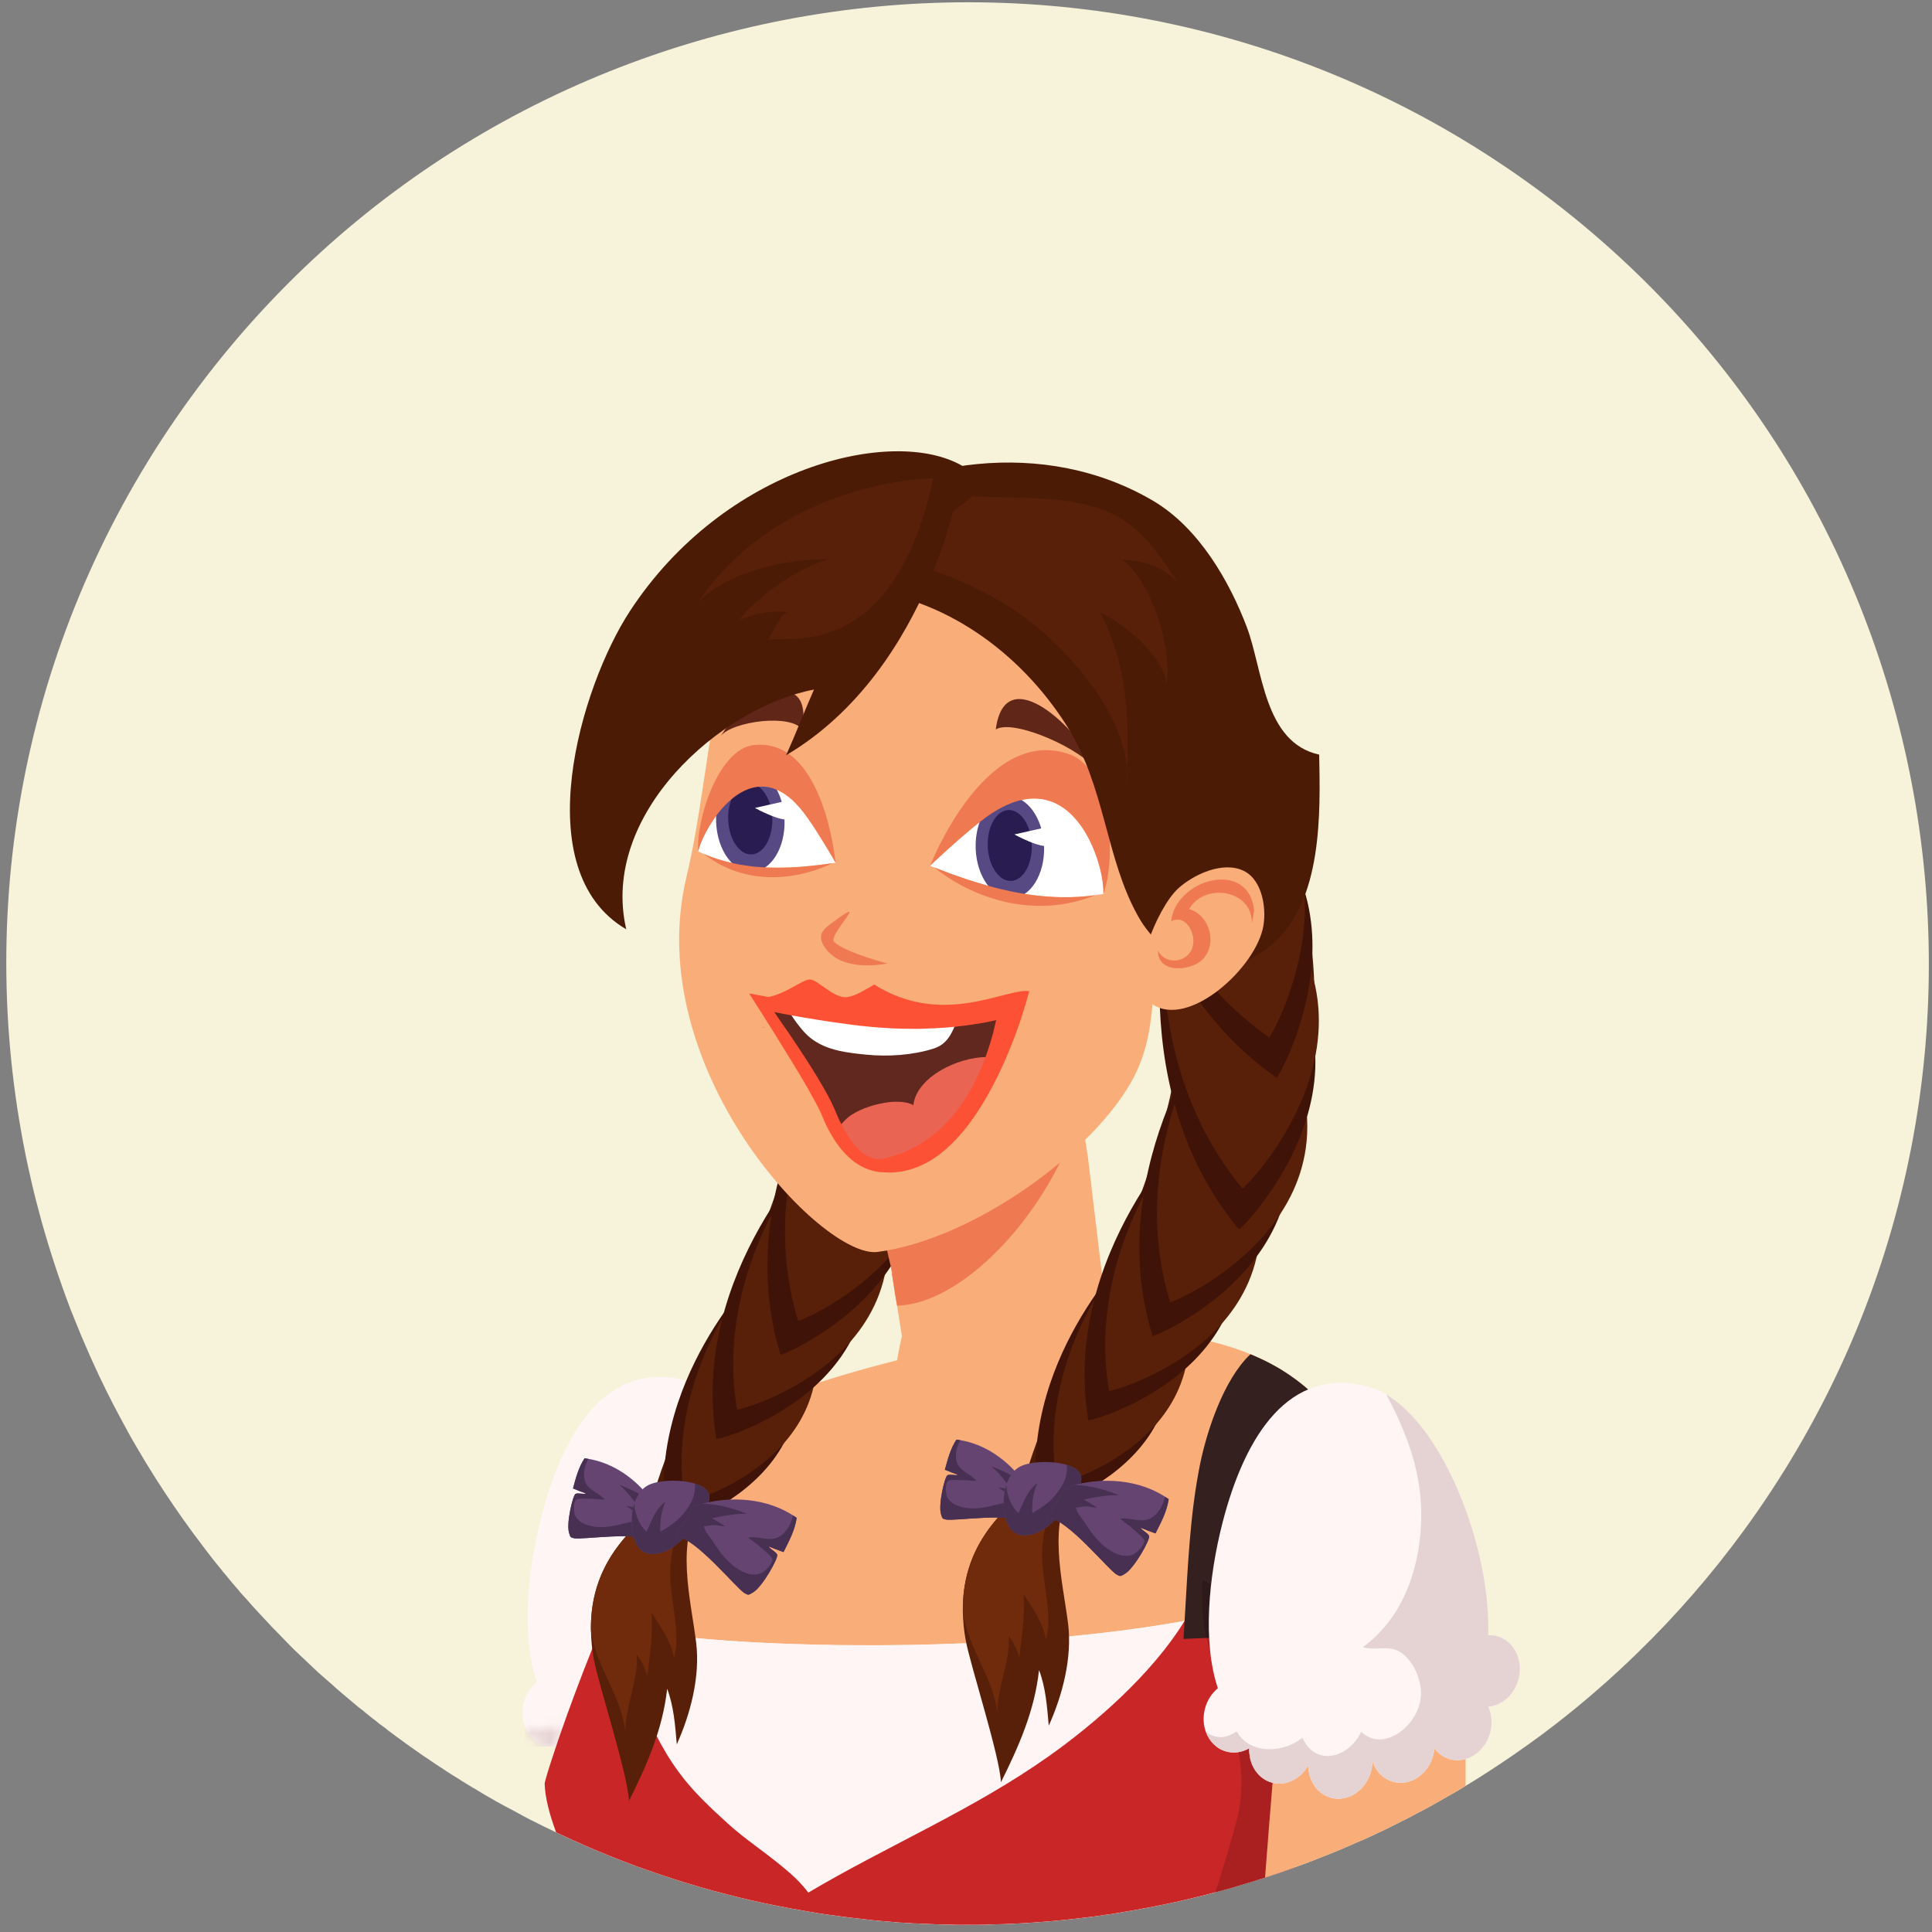 <svg width="209" height="209" viewBox="0 0 209 209" fill="none" xmlns="http://www.w3.org/2000/svg">
<rect x="0" y="0" width="209" height="209" fill="#808080" stroke="none"/>
<path d="M188.653 165.553C185.173 170.309 181.373 174.681 177.293 178.657C174.387 181.508 171.347 184.145 168.187 186.591C167.947 186.784 167.68 186.976 167.44 187.159C166.947 187.534 166.453 187.91 165.947 188.265C165.573 188.545 165.187 188.815 164.8 189.084C164.44 189.344 164.067 189.595 163.707 189.855L163.68 189.873C161.987 191.039 160.28 192.145 158.547 193.195C158.28 193.36 158 193.532 157.72 193.696C157.4 193.889 157.067 194.08 156.733 194.255C156.067 194.649 155.4 195.025 154.733 195.4C154.04 195.776 153.347 196.143 152.64 196.508C152.28 196.7 151.933 196.873 151.56 197.056C151 197.345 150.427 197.635 149.853 197.904L149.813 197.932C149.253 198.201 148.68 198.472 148.107 198.732C147.68 198.924 147.267 199.117 146.813 199.298L146.667 199.356C145.44 199.907 144.2 200.425 142.933 200.916C142.107 201.253 141.267 201.572 140.427 201.869L140.12 201.985C139.987 202.033 139.84 202.091 139.693 202.14L139.413 202.236L139.08 202.352C138.84 202.437 138.6 202.533 138.347 202.612C137.853 202.775 137.347 202.948 136.853 203.103C136.627 203.18 136.413 203.247 136.187 203.313L135.853 203.429C135.547 203.517 135.253 203.614 134.947 203.698L134.8 203.748L134.613 203.796C134.333 203.892 134.053 203.968 133.76 204.056C133.573 204.114 133.387 204.171 133.2 204.229C133.067 204.267 132.933 204.307 132.8 204.345L132.467 204.431C132.133 204.527 131.813 204.615 131.467 204.7C131.187 204.777 130.907 204.855 130.627 204.932C129.773 205.143 128.92 205.356 128.067 205.548L128.04 205.557L127.72 205.633C127.533 205.673 127.347 205.712 127.173 205.76L126.96 205.798C126.56 205.895 126.16 205.972 125.747 206.059L125.48 206.107C125.293 206.155 125.08 206.184 124.88 206.232C124.667 206.28 124.467 206.308 124.267 206.348C123.813 206.433 123.36 206.51 122.907 206.597C122.773 206.617 122.64 206.645 122.493 206.675L122.187 206.722C121.573 206.828 120.947 206.934 120.333 207.04C120.093 207.08 119.853 207.108 119.587 207.136C119.04 207.233 118.48 207.309 117.92 207.377H117.867L117.573 207.416C116.72 207.523 115.867 207.619 115.013 207.704C113.48 207.859 111.96 207.975 110.413 208.061C110.08 208.081 109.733 208.098 109.387 208.109C108.813 208.139 108.227 208.157 107.627 208.167C107.267 208.186 106.893 208.195 106.533 208.205C105.893 208.224 105.28 208.224 104.64 208.215C104.013 208.235 103.387 208.224 102.76 208.195C101.76 208.195 100.773 208.146 99.76 208.098H99.747C99.547 208.098 99.333 208.089 99.147 208.071H99C98.76 208.061 98.533 208.051 98.307 208.023C98.08 208.023 97.853 208.014 97.627 207.993C97.36 207.984 97.093 207.965 96.827 207.936C96.653 207.927 96.467 207.897 96.293 207.888C95.4 207.82 94.493 207.743 93.613 207.628C92.04 207.464 90.48 207.261 88.92 207.032C88.64 206.983 88.333 206.944 88.053 206.886C87.667 206.828 87.253 206.761 86.88 206.684C86.067 206.549 85.267 206.405 84.453 206.241C83.28 206.02 82.093 205.769 80.92 205.491C80.16 205.308 79.387 205.125 78.627 204.921C78.4 204.865 78.147 204.797 77.907 204.729C77.693 204.681 77.467 204.624 77.24 204.567L77.013 204.498C76.64 204.393 76.28 204.297 75.893 204.181L75.587 204.093C75.147 203.968 74.733 203.844 74.307 203.709H74.293C72.707 203.219 71.133 202.698 69.573 202.14C69.413 202.081 69.253 202.024 69.107 201.976L68.76 201.852C66.973 201.186 65.187 200.473 63.413 199.704L63.387 199.695C63.133 199.579 62.88 199.472 62.627 199.356C62.253 199.203 61.893 199.029 61.533 198.856C61.067 198.644 60.613 198.443 60.16 198.221L60.133 198.212C59.827 198.057 59.52 197.914 59.227 197.768C59 197.672 58.787 197.567 58.587 197.461C58.453 197.393 58.333 197.336 58.2 197.268L58.147 197.24L57.92 197.124L57.707 197.019L57.467 196.903C57.147 196.739 56.827 196.575 56.507 196.402C56.373 196.334 56.253 196.267 56.133 196.191C55.827 196.027 55.52 195.872 55.213 195.698C54.933 195.555 54.653 195.41 54.387 195.255C54.173 195.14 53.96 195.025 53.747 194.909C53.307 194.649 52.867 194.398 52.427 194.148C52.067 193.927 51.707 193.715 51.347 193.493L51.133 193.379C50.72 193.137 50.307 192.868 49.893 192.619L49.773 192.54L49.6 192.425C49.16 192.165 48.733 191.896 48.32 191.625C48.107 191.491 47.92 191.365 47.72 191.221L47.56 191.125C47.307 190.952 47.04 190.789 46.787 190.605L46.613 190.489C46.36 190.327 46.107 190.153 45.84 189.969C45.6 189.797 45.347 189.643 45.107 189.459L45.067 189.431L44.84 189.267C44.72 189.181 44.6 189.093 44.467 189.008C44.24 188.852 44.013 188.691 43.787 188.525C43.64 188.42 43.507 188.313 43.36 188.208C43.2 188.103 43.053 187.986 42.907 187.88C42.6 187.659 42.293 187.428 42 187.207L41.827 187.063L41.693 186.957L41.547 186.841L41.453 186.784L41.427 186.753C41.147 186.572 40.907 186.379 40.653 186.157C40.347 185.936 40.04 185.695 39.733 185.434L39.667 185.386L39.56 185.3C39.427 185.185 39.293 185.08 39.173 184.973C39.04 184.867 38.907 184.771 38.787 184.685C38.587 184.51 38.387 184.357 38.2 184.192L38.133 184.136C37.373 183.5 36.613 182.865 35.893 182.209C35.4 181.786 34.933 181.372 34.453 180.949C33.907 180.42 33.32 179.889 32.773 179.361L32.507 179.109C31.72 178.377 30.96 177.608 30.227 176.828C29.627 176.232 29.04 175.605 28.467 174.979C28.293 174.805 28.133 174.633 27.973 174.451C27.52 173.968 27.08 173.486 26.667 172.996C26.387 172.707 26.133 172.409 25.867 172.11V172.091C25.333 171.495 24.813 170.868 24.307 170.243L24.067 169.972L24.027 169.905C23.72 169.529 23.413 169.155 23.107 168.769C22.547 168.046 21.987 167.334 21.467 166.614C21.28 166.381 21.107 166.151 20.947 165.929C19.507 163.965 18.133 161.972 16.84 159.931C16.107 158.776 15.4 157.62 14.72 156.445C14.613 156.244 14.493 156.041 14.373 155.849C14.187 155.512 13.987 155.175 13.8 154.828L13.76 154.743C12.733 152.884 11.747 150.996 10.84 149.081C10.733 148.879 10.627 148.639 10.52 148.397C9.893 147.068 9.307 145.72 8.733 144.364C8.36 143.459 8 142.572 7.64 141.667C6.44 138.509 5.387 135.312 4.48 132.068C4.067 130.567 3.68 129.064 3.333 127.533C3.307 127.417 3.28 127.293 3.253 127.168C3.187 126.859 3.107 126.551 3.04 126.233C2.853 125.376 2.68 124.52 2.52 123.663C-2.667 96.387 3.027 67.109 20.693 42.913C54.56 -3.473 119.613 -13.601 166 20.259C212.373 54.131 222.507 119.176 188.653 165.553Z" fill="#F7F2DA"/>
<path d="M84.653 201.947C84.613 203.344 84.547 204.777 84.453 206.241C83.28 206.02 82.093 205.769 80.92 205.491C80.16 205.308 79.387 205.125 78.627 204.921C78.4 204.865 78.147 204.797 77.907 204.729C77.693 204.681 77.467 204.624 77.24 204.567L77.013 204.498C76.64 204.393 76.28 204.297 75.893 204.181L75.587 204.093C75.147 203.968 74.733 203.844 74.307 203.709H74.293C72.707 203.219 71.133 202.698 69.573 202.14C69.413 202.081 69.253 202.024 69.107 201.976L68.76 201.852C66.973 201.186 65.187 200.473 63.413 199.704L63.387 199.695C63.573 197.2 63.773 194.707 63.973 192.204C64.08 190.991 64.173 189.768 64.253 188.545C64.36 187.198 64.467 185.849 64.56 184.501L65.507 184.328L66.787 184.079L68.173 183.817L69.067 183.655L72.12 183.077L72.293 183.048L75.133 182.509L79.947 181.604L80.747 181.46C80.88 181.46 84.347 180.534 84.493 180.534C84.587 180.977 84.8 184.433 84.853 189.643C84.88 193.089 84.84 197.316 84.653 201.947Z" fill="#EF7950"/>
<path fill-rule="evenodd" clip-rule="evenodd" d="M87.306 183.986C87.666 184.796 87.773 185.772 87.52 186.751C86.987 188.836 85.066 190.144 83.213 189.673C82.506 189.491 81.92 189.068 81.493 188.504C81.466 188.733 81.426 188.963 81.373 189.198C80.84 191.283 78.906 192.591 77.067 192.117C75.96 191.833 75.133 190.971 74.773 189.879C74.773 190.22 74.733 190.573 74.64 190.92C74.106 193.009 72.173 194.315 70.333 193.843C68.826 193.456 67.84 191.995 67.84 190.333C67.026 191.784 65.453 192.593 63.946 192.205C62.373 191.803 61.373 190.225 61.453 188.471C60.72 188.902 59.867 189.057 59.026 188.843C57.96 188.569 57.147 187.758 56.76 186.72C56.493 185.964 56.426 185.091 56.653 184.21C56.893 183.291 57.4 182.517 58.066 181.986C56.386 176.967 57.053 169.945 58.573 164.065C61.013 154.545 65.8 147.177 74.2 149.332C74.906 149.514 75.6 149.815 76.28 150.219C82.706 154.041 87.613 167.171 87.293 176.261C87.6 176.247 87.92 176.268 88.227 176.348C90.067 176.819 91.12 178.895 90.587 180.977C90.147 182.679 88.786 183.861 87.306 183.986Z" fill="#FFF5F5"/>
<mask id="mask0_2_1311" style="mask-type:luminance" maskUnits="userSpaceOnUse" x="56" y="177" width="35" height="12">
<path d="M59.787 188.939C59.533 188.939 59.28 188.907 59.027 188.843C57.96 188.569 57.147 187.758 56.76 186.72C57.253 187.063 57.773 187.276 58.347 187.276C58.893 187.276 59.467 187.088 60.08 186.645C60.253 186.943 60.44 187.203 60.667 187.427C60.48 187.953 60.307 188.452 60.16 188.912C60.16 188.914 60.16 188.915 60.16 188.916C60.027 188.931 59.907 188.939 59.787 188.939ZM90.16 177.953C90.013 177.953 89.867 177.951 89.72 177.947C89.867 177.949 90.013 177.952 90.16 177.953ZM88.96 177.933C88.72 177.931 88.493 177.925 88.253 177.917C88.493 177.922 88.72 177.928 88.96 177.933ZM84.2 177.789C83.613 177.765 83.04 177.741 82.467 177.713C82.173 177.698 81.88 177.683 81.6 177.665C82.44 177.712 83.307 177.753 84.2 177.789ZM80.787 177.62C80.76 177.619 80.747 177.619 80.72 177.617C80.587 177.609 80.453 177.6 80.307 177.592C80.467 177.601 80.627 177.61 80.787 177.62ZM79.267 177.525C78.2 177.453 77.173 177.376 76.213 177.291C76.173 177.285 76.133 177.281 76.093 177.279C77.093 177.368 78.16 177.451 79.267 177.525ZM76 177.269C75.933 177.263 75.853 177.257 75.773 177.249C75.853 177.256 75.933 177.263 76 177.269ZM75.707 177.243H75.68C75.533 177.232 75.387 177.215 75.24 177.204C75.24 177.203 75.24 177.2 75.24 177.198C75.4 177.213 75.547 177.228 75.707 177.243Z" fill="white"/>
</mask>
<g mask="url(#mask0_2_1311)">
<path d="M56.76 188.939H90.16V177.198H56.76V188.939Z" fill="#E5D2D2"/>
</g>
<path d="M148.373 166.017C146.747 169.329 142.013 171.817 135.573 173.637C133.293 174.289 130.8 174.851 128.147 175.343C110.04 178.672 84.84 178.437 72.6 176.908C68.56 176.402 65.92 175.753 65.413 175.049C65.88 173.925 66.373 172.795 66.867 171.664C66.987 171.383 67.12 171.098 67.24 170.819C67.84 169.505 68.44 168.2 69.067 166.929C69.2 166.665 69.32 166.403 69.453 166.141C69.587 165.883 69.707 165.622 69.84 165.368C69.973 165.112 70.107 164.857 70.24 164.605C71.307 162.548 72.386 160.628 73.48 158.96C73.587 158.785 73.707 158.61 73.813 158.441C74.12 157.995 74.413 157.573 74.707 157.172L74.907 156.897L75.12 156.631L75.32 156.371L75.52 156.117L75.72 155.869C75.853 155.709 75.987 155.555 76.133 155.407L76.333 155.184C76.48 155.02 76.627 154.869 76.773 154.722L77.093 154.414L77.32 154.207L77.52 154.039L77.533 154.024L77.84 153.784L78.107 153.586C78.36 153.409 79.067 153.063 80.173 152.598C86.88 149.773 107.96 142.643 124.933 144.144C125.08 144.155 125.24 144.169 125.387 144.189C125.88 144.233 126.36 144.291 126.84 144.352C127.04 144.377 127.227 144.403 127.427 144.432C127.613 144.457 127.813 144.487 128 144.521C128.173 144.548 128.333 144.576 128.507 144.604L128.853 144.665L129.133 144.717C129.333 144.753 129.52 144.788 129.707 144.829L130 144.891C130.16 144.925 130.32 144.961 130.48 144.997C130.64 145.033 130.8 145.073 130.96 145.112C131.773 145.307 132.573 145.534 133.36 145.789C133.493 145.836 133.64 145.883 133.773 145.933C134.027 146.021 134.28 146.112 134.533 146.204C134.787 146.298 135.027 146.397 135.267 146.496L135.533 146.604L135.56 146.615C135.72 146.684 135.88 146.751 136.027 146.824C136.307 146.949 136.587 147.076 136.853 147.209C136.987 147.28 137.133 147.348 137.267 147.417C137.64 147.617 138.027 147.828 138.4 148.046C138.52 148.122 138.653 148.196 138.773 148.275C139.24 148.572 139.707 148.883 140.16 149.219C140.293 149.319 140.427 149.42 140.56 149.528C140.693 149.631 140.84 149.74 140.973 149.852C141.107 149.964 141.24 150.075 141.373 150.191L141.68 150.464L141.733 150.509C141.893 150.66 142.053 150.815 142.213 150.972L142.52 151.272C142.64 151.4 142.76 151.528 142.88 151.655C143 151.783 143.107 151.914 143.227 152.051C143.347 152.179 143.453 152.309 143.56 152.444L143.573 152.467C143.693 152.597 143.8 152.737 143.907 152.876C144 152.993 144.093 153.116 144.173 153.237C144.4 153.549 144.627 153.869 144.84 154.201C144.947 154.353 145.027 154.508 145.133 154.668C145.24 154.844 145.347 155.025 145.44 155.208C145.52 155.351 145.6 155.492 145.68 155.637C145.76 155.804 145.853 155.971 145.933 156.14C146.013 156.286 146.08 156.436 146.147 156.588L146.213 156.712C146.36 157.044 146.507 157.38 146.64 157.728C146.707 157.909 146.773 158.096 146.853 158.283C146.92 158.468 146.987 158.659 147.053 158.855C147.107 159.043 147.173 159.237 147.227 159.436C147.293 159.631 147.347 159.832 147.4 160.028C147.453 160.231 147.52 160.433 147.573 160.637L147.587 160.715C147.84 161.717 148.027 162.779 148.173 163.895C148.2 164.098 148.227 164.303 148.24 164.51C148.293 165 148.333 165.503 148.373 166.017Z" fill="#F9AE7A"/>
<path d="M119.827 143.023L118.973 149.01C118.507 148.265 112.88 146.939 112.2 146.308C110.533 144.725 113.52 140.039 111.107 140.411C110.933 140.44 110.76 140.477 110.613 140.525L100.76 145.705C100.293 146.203 99.733 147.567 99.213 149.614L98.387 149.745L97.76 145.748L97.04 141.237L96.827 139.973L96.76 139.525L96.48 137.773L96.373 137.096L92.467 112.6L90.707 101.636L113.36 98.036L113.48 98.82L114.707 106.517L114.827 107.188L115.947 114.205L117.627 124.792L117.68 125.096L119.827 143.023Z" fill="#F9AE7A"/>
<path d="M147.44 178.176V178.185C147.333 178.783 147.213 179.398 147.08 180.015C146.987 180.476 146.88 180.939 146.773 181.412C146.6 182.132 146.44 182.855 146.293 183.548L146.28 183.636C146.173 184.107 146.08 184.569 145.973 185.032C145.613 186.697 145.253 188.265 144.907 189.691C144.453 191.51 144.04 193.089 143.667 194.371C143.267 195.747 142.893 196.757 142.6 197.305C141.747 198.865 140.92 200.425 140.12 201.985C139.987 202.033 139.84 202.091 139.693 202.14L139.413 202.236L139.08 202.352C138.84 202.437 138.6 202.533 138.347 202.612C137.853 202.775 137.347 202.948 136.853 203.103C136.627 203.18 136.413 203.247 136.187 203.313L135.853 203.429C135.547 203.517 135.253 203.614 134.947 203.698L134.8 203.748L134.613 203.796C134.333 203.892 134.053 203.968 133.76 204.056C133.573 204.114 133.387 204.171 133.2 204.229C133.067 204.267 132.933 204.307 132.8 204.345L132.467 204.431C132.133 204.527 131.813 204.615 131.467 204.7C131.187 204.777 130.907 204.855 130.627 204.932C129.773 205.143 128.92 205.356 128.067 205.548L128.04 205.557L127.72 205.633C127.533 205.673 127.347 205.712 127.173 205.76L126.96 205.798C126.56 205.895 126.16 205.972 125.747 206.059L125.48 206.107C125.293 206.155 125.08 206.184 124.88 206.232C124.667 206.28 124.467 206.308 124.267 206.348C123.813 206.433 123.36 206.51 122.907 206.597C122.773 206.617 122.64 206.645 122.493 206.675L122.187 206.722C121.573 206.828 120.947 206.934 120.333 207.04C120.093 207.08 119.853 207.108 119.587 207.136C119.04 207.233 118.48 207.309 117.92 207.377H117.867L117.573 207.416C116.72 207.523 115.867 207.619 115.013 207.704C113.48 207.859 111.96 207.975 110.413 208.061C110.08 208.081 109.733 208.098 109.387 208.109C108.813 208.139 108.227 208.157 107.627 208.167C107.267 208.186 106.893 208.195 106.533 208.205C105.893 208.224 105.28 208.224 104.64 208.215C104.013 208.235 103.387 208.224 102.76 208.195C101.76 208.195 100.773 208.146 99.76 208.098H99.746C99.546 208.098 99.333 208.089 99.147 208.071H99C98.76 208.061 98.533 208.051 98.307 208.023C98.08 208.023 97.853 208.014 97.627 207.993C97.36 207.984 97.093 207.965 96.827 207.936C96.653 207.927 96.467 207.897 96.293 207.888C95.4 207.82 94.493 207.743 93.613 207.628C92.04 207.464 90.48 207.261 88.92 207.032C88.64 206.983 88.333 206.944 88.053 206.886C87.667 206.828 87.253 206.761 86.88 206.684C86.067 206.549 85.267 206.405 84.453 206.241C83.28 206.02 82.093 205.769 80.92 205.491C80.16 205.308 79.387 205.125 78.627 204.921C78.4 204.865 78.147 204.797 77.907 204.729C77.693 204.681 77.467 204.624 77.24 204.567L77.013 204.498C76.64 204.393 76.28 204.297 75.893 204.181L75.587 204.093C75.147 203.968 74.733 203.844 74.307 203.709H74.293C72.707 203.219 71.133 202.698 69.573 202.14C69.413 202.081 69.253 202.024 69.107 201.976L68.76 201.852C66.973 201.186 65.186 200.473 63.413 199.704L63.387 199.695C63.133 199.579 62.88 199.472 62.627 199.356C62.253 199.203 61.893 199.029 61.533 198.856C61.067 198.644 60.613 198.443 60.16 198.221C59.44 196.267 58.973 194.495 58.92 192.983C58.907 192.781 59.36 191.26 60.16 188.912C60.307 188.449 60.48 187.948 60.667 187.419C61.547 184.905 62.707 181.748 64.067 178.36C64.12 178.204 64.187 178.06 64.24 177.907C64.613 176.972 65.013 176.009 65.413 175.046C65.533 175.22 65.773 175.384 66.12 175.537L66.44 175.663L66.64 175.74C66.827 175.807 67.027 175.875 67.24 175.932C67.507 176.009 67.813 176.086 68.133 176.164C68.48 176.241 68.853 176.317 69.24 176.395C69.627 176.471 70.04 176.539 70.48 176.607L70.52 176.616C70.933 176.684 71.387 176.741 71.853 176.808L71.96 176.828H71.973C72.347 176.876 72.747 176.924 73.16 176.972C73.52 177.02 73.907 177.059 74.293 177.107C74.6 177.136 74.92 177.165 75.24 177.203C75.373 177.213 75.533 177.232 75.68 177.243H75.72C75.88 177.261 76.04 177.271 76.213 177.291C77.613 177.415 79.12 177.521 80.72 177.617C81.293 177.645 81.88 177.685 82.467 177.713C83.453 177.761 84.467 177.802 85.507 177.839C86.307 177.868 87.12 177.886 87.947 177.907C88.4 177.925 88.853 177.934 89.32 177.934C89.627 177.945 89.92 177.955 90.24 177.955C90.44 177.955 90.64 177.964 90.853 177.964C91.36 177.973 91.88 177.973 92.4 177.973C94.373 177.993 96.4 177.983 98.453 177.945C98.587 177.945 98.72 177.934 98.867 177.934H99.04C100.267 177.907 101.493 177.877 102.72 177.829C103.32 177.809 103.92 177.791 104.52 177.761H104.533C104.72 177.753 104.933 177.743 105.133 177.733C106.453 177.676 107.8 177.608 109.133 177.521L109.48 177.503C109.827 177.483 110.16 177.463 110.507 177.434C111.387 177.376 112.267 177.31 113.133 177.232H113.187C113.413 177.213 113.627 177.203 113.84 177.184C114.4 177.136 114.973 177.088 115.533 177.029L115.64 177.02C115.8 177.01 115.96 176.992 116.12 176.972C116.853 176.905 117.587 176.828 118.307 176.752C119.027 176.675 119.76 176.586 120.467 176.501C121.173 176.414 121.893 176.317 122.6 176.221C123.28 176.125 123.987 176.029 124.667 175.922C125.36 175.817 126.027 175.71 126.707 175.596C126.96 175.557 127.2 175.509 127.44 175.471C127.68 175.421 127.92 175.384 128.147 175.336L128.28 175.316L128.413 175.288L128.667 175.24H128.693L128.76 175.22L128.867 175.2H128.88H128.893C129.32 175.115 129.747 175.037 130.16 174.951C130.373 174.903 130.573 174.864 130.787 174.816C131.027 174.768 131.267 174.72 131.507 174.661C131.867 174.585 132.227 174.498 132.573 174.41C133.52 174.198 134.44 173.968 135.307 173.719L135.347 173.698L135.467 173.671H135.48L135.573 173.64H135.587C142.013 171.821 146.747 169.328 148.373 166.016C148.587 169.529 148.307 173.564 147.44 178.176Z" fill="#FFF5F5"/>
<path d="M146.293 183.548L146.28 183.636C146.173 184.107 146.08 184.569 145.973 185.032C145.613 186.697 145.253 188.265 144.907 189.691C144.453 191.51 144.04 193.089 143.667 194.371C143.267 195.747 142.893 196.757 142.6 197.305C141.747 198.865 140.92 200.425 140.12 201.985C139.987 202.033 139.84 202.091 139.693 202.14L139.413 202.236L139.08 202.352C138.84 202.437 138.6 202.533 138.347 202.612C137.853 202.775 137.347 202.948 136.853 203.103C136.627 203.18 136.413 203.247 136.187 203.313L135.853 203.429C135.547 203.517 135.253 203.614 134.947 203.698L134.8 203.748L134.613 203.796C134.333 203.892 134.053 203.968 133.76 204.056C133.573 204.114 133.387 204.171 133.2 204.229C133.067 204.267 132.933 204.307 132.8 204.345L132.467 204.431C132.133 204.527 131.813 204.615 131.467 204.7C131.187 204.777 130.907 204.855 130.627 204.932C129.773 205.143 128.92 205.356 128.067 205.548L128.04 205.557L127.72 205.633C127.533 205.673 127.347 205.712 127.173 205.76L126.96 205.798C126.56 205.895 126.16 205.972 125.747 206.059L125.48 206.107C125.293 206.155 125.08 206.184 124.88 206.232C124.667 206.28 124.467 206.308 124.267 206.348C123.813 206.433 123.36 206.51 122.907 206.597C122.773 206.617 122.64 206.645 122.493 206.675L122.187 206.722C121.573 206.828 120.947 206.934 120.333 207.04C120.093 207.08 119.853 207.108 119.587 207.136C119.04 207.233 118.48 207.309 117.92 207.377H117.867L117.573 207.416C116.72 207.523 115.867 207.619 115.013 207.704C113.48 207.859 111.96 207.975 110.413 208.061C110.08 208.081 109.733 208.098 109.387 208.109C108.813 208.139 108.227 208.157 107.627 208.167C107.267 208.186 106.893 208.195 106.533 208.205C105.893 208.224 105.28 208.224 104.64 208.215C104.013 208.235 103.387 208.224 102.76 208.195C101.76 208.195 100.773 208.146 99.76 208.098H99.746C99.546 208.098 99.333 208.089 99.147 208.071H99C98.76 208.061 98.533 208.051 98.307 208.023C98.08 208.023 97.853 208.014 97.627 207.993C97.36 207.984 97.093 207.965 96.827 207.936C96.653 207.927 96.467 207.897 96.293 207.888C95.4 207.82 94.493 207.743 93.613 207.628C92.04 207.464 90.48 207.261 88.92 207.032C88.64 206.983 88.333 206.944 88.053 206.886C87.667 206.828 87.253 206.761 86.88 206.684C86.067 206.549 85.267 206.405 84.453 206.241C83.28 206.02 82.093 205.769 80.92 205.491C80.16 205.308 79.387 205.125 78.627 204.921C78.4 204.865 78.147 204.797 77.907 204.729C77.693 204.681 77.467 204.624 77.24 204.567L77.013 204.498C76.64 204.393 76.28 204.297 75.893 204.181L75.587 204.093C75.147 203.968 74.733 203.844 74.307 203.709H74.293C72.707 203.219 71.133 202.698 69.573 202.14C69.413 202.081 69.253 202.024 69.107 201.976L68.76 201.852C66.973 201.186 65.186 200.473 63.413 199.704L63.387 199.695C63.133 199.579 62.88 199.472 62.627 199.356C62.253 199.203 61.893 199.029 61.533 198.856C61.067 198.644 60.613 198.443 60.16 198.221C59.44 196.267 58.973 194.495 58.92 192.983C58.907 192.781 59.36 191.26 60.16 188.912C60.307 188.449 60.48 187.948 60.667 187.419C61.547 184.905 62.707 181.748 64.067 178.36C64.12 178.204 64.187 178.06 64.24 177.907C64.613 176.972 65.013 176.009 65.413 175.046C65.533 175.22 65.773 175.384 66.12 175.537C66.813 177.849 67.613 180.121 68.52 182.334C68.693 182.779 68.88 183.221 69.067 183.655C69.693 185.069 70.347 186.456 71.04 187.803C71.147 188.016 71.253 188.228 71.373 188.439C71.453 188.584 71.52 188.719 71.6 188.852C72.347 190.201 73.12 191.337 73.947 192.386C75.306 194.091 76.853 195.555 78.746 197.277C80.44 198.828 82.707 200.329 84.653 201.947C85.733 202.822 86.707 203.748 87.44 204.74C96.133 199.588 105.24 195.813 113.533 189.931C118.227 186.6 124.52 181.256 128.147 175.345L128.28 175.316L128.413 175.288L128.667 175.24H128.693L128.76 175.22L128.867 175.2H128.88H128.893C129.28 175.115 129.707 175.028 130.147 174.921C130.36 174.873 130.573 174.834 130.787 174.786C132.4 174.431 134.133 174.017 135.307 173.708L135.347 173.698L135.467 173.671H135.48L135.573 173.64H135.587L135.84 173.997C138.667 177.907 141.827 181.198 146.293 183.548Z" fill="#C92727"/>
<path d="M97.293 91.08L83.933 97.42C91.667 109.72 85.24 126.452 80.24 138.704C76.76 147.245 72.507 154.628 69.947 164.221L74 165.855C78.44 153.3 87.72 143.179 92.667 137.021C97.64 130.847 100.84 123.019 101.72 115.099C102.493 108.191 101.587 96.793 97.293 91.08Z" fill="#4C1B05"/>
<path d="M75.307 177.685C75.76 181.367 74.693 185.416 73.213 188.7C73.04 186.665 72.893 184.596 72.173 182.685C71.68 187.116 69.973 190.956 68.04 194.822C67.947 192.034 64.693 182.056 64.227 179.445C64.04 178.385 63.947 177.391 63.933 176.449C63.747 168.271 69.467 164.492 72.227 162.025L74.187 162.239L75.947 162.427C73.013 166.763 74.72 172.92 75.307 177.685Z" fill="#592009"/>
<path d="M67.653 187.288C67.173 183.392 64.493 180.307 63.933 176.449C63.92 176.321 63.92 176.195 63.92 176.069C63.933 168.153 69.507 164.453 72.227 162.025L74.187 162.239C73.947 163.075 73.733 163.914 73.52 164.624C73 166.339 72.56 168.095 72.507 169.872C72.4 172.793 73.707 176.721 72.907 179.396C72.707 177.796 71.413 175.845 70.493 174.472C70.64 176.875 70.293 179.016 70.027 181.334C69.813 180.493 69.44 179.708 68.88 179.014C69.053 181.813 67.653 184.541 67.653 187.288Z" fill="#702B0D"/>
<path d="M82.28 137.152C82.28 137.152 69.507 149.549 72.133 165.331C74.8 164.82 94.96 157.751 82.28 137.152Z" fill="#3F1307"/>
<path d="M84.227 134.369C84.227 134.369 71.467 146.767 74.093 162.549C76.747 162.039 96.92 154.971 84.227 134.369Z" fill="#592009"/>
<path d="M61.987 161.017C62.44 161.207 62.933 161.405 63.387 161.559C63.133 161.679 62.587 161.471 62.267 161.601C61.973 161.727 61.24 164.798 61.56 165.821C61.707 166.302 61.707 166.312 62.093 166.402C62.973 166.603 69.08 165.597 70.627 166.748L71.253 163.645C71.227 163.495 71.067 163.176 70.8 162.756C69.84 161.243 67.387 158.439 63.64 157.816C63.507 157.793 63.373 157.772 63.24 157.753C62.56 158.792 62.307 159.847 61.987 161.017Z" fill="#664472"/>
<path d="M61.987 161.017C62.44 161.207 62.933 161.405 63.387 161.559C63.133 161.679 62.587 161.471 62.267 161.601C61.973 161.727 61.24 164.798 61.56 165.821C61.707 166.302 61.707 166.312 62.093 166.402C62.973 166.603 69.08 165.597 70.627 166.748L71.253 163.645C71.227 163.495 71.067 163.176 70.8 162.756C69.693 161.798 68.28 161.098 67 160.637C67.827 161.319 68.56 162.328 69.213 163.181C68.707 163.084 68.253 162.991 67.76 162.915C68 163.146 68.307 163.271 68.573 163.491C68.84 163.724 69.013 164.017 69.267 164.255C68.907 164.548 68.4 164.596 67.96 164.7C67.32 164.845 66.666 165.04 66.013 165.129C65.026 165.264 63.893 165.231 63 164.749C62.693 164.584 62.346 164.248 62.213 163.919C62.066 163.595 61.973 162.52 62.32 162.243C62.533 162.057 63.507 162.14 63.813 162.135C64.347 162.116 64.893 162.229 65.413 162.227C64.746 161.421 63.56 161.195 63.267 160.184C63.027 159.373 63.253 158.557 63.64 157.816C63.507 157.793 63.373 157.772 63.24 157.753C62.56 158.792 62.307 159.847 61.987 161.017Z" fill="#473051"/>
<path d="M72.773 167.385C71.213 168.379 69.307 168.614 68.613 166.498C68.267 165.465 68.227 163.934 68.613 162.667C68.893 161.784 69.387 161.031 70.147 160.653C71.253 160.101 73.6 160.009 75.16 160.489C76 160.747 76.627 161.163 76.72 161.764C76.987 163.46 73.76 166.76 72.773 167.385Z" fill="#664472"/>
<path d="M72.773 167.385C71.213 168.379 69.307 168.614 68.613 166.498C68.267 165.465 68.227 163.934 68.613 162.667C68.707 163.819 69.107 164.915 69.933 165.71C70.48 164.598 70.88 163.21 71.987 162.461C71.507 163.579 71.4 164.504 71.427 165.7C72.747 164.961 73.747 164.219 74.56 162.876C74.96 162.22 75.213 161.495 75.187 160.72L75.16 160.489C76 160.747 76.627 161.163 76.72 161.764C76.987 163.46 73.76 166.76 72.773 167.385Z" fill="#473051"/>
<path d="M84.76 167.902C84.227 167.71 83.667 167.508 83.16 167.291C83.293 167.586 83.906 167.824 84.08 168.176C84.227 168.509 82.507 171.648 81.453 172.272C80.96 172.563 80.96 172.577 80.56 172.353C79.68 171.861 75.28 166.367 73.107 166.167L74.933 163.068C75.08 162.971 75.453 162.819 76 162.668C77.973 162.125 82.173 161.622 85.8 163.94C85.933 164.024 86.067 164.109 86.187 164.2C85.973 165.589 85.373 166.667 84.76 167.902Z" fill="#664472"/>
<path d="M84.76 167.902C84.227 167.71 83.667 167.508 83.16 167.291C83.293 167.586 83.906 167.824 84.08 168.176C84.227 168.509 82.507 171.648 81.453 172.272C80.96 172.563 80.96 172.577 80.56 172.353C79.68 171.861 75.28 166.367 73.107 166.167L74.933 163.068C75.08 162.971 75.453 162.819 76 162.668C77.667 162.703 79.387 163.185 80.827 163.771C79.6 163.712 78.213 164.003 77.027 164.236C77.52 164.529 77.973 164.803 78.453 165.112C78.067 165.125 77.707 164.991 77.32 164.979C76.92 164.972 76.547 165.086 76.16 165.1C76.227 165.616 76.627 166.04 76.92 166.465C77.347 167.072 77.747 167.737 78.24 168.305C78.96 169.172 79.933 169.997 81.053 170.272C81.44 170.368 81.987 170.344 82.36 170.175C82.72 170.01 83.613 169.169 83.546 168.681C83.507 168.357 82.613 167.691 82.36 167.449C81.92 167.027 81.386 166.712 80.947 166.319C82.12 166.143 83.293 166.851 84.32 166.224C85.133 165.724 85.56 164.863 85.8 163.94C85.933 164.024 86.067 164.109 86.187 164.2C85.973 165.589 85.373 166.667 84.76 167.902Z" fill="#473051"/>
<path d="M89.107 123.424C89.107 123.424 74.493 137.616 77.493 155.68C80.547 155.096 103.627 147.004 89.107 123.424Z" fill="#3F1307"/>
<path d="M91.333 120.241C91.333 120.241 76.72 134.432 79.733 152.496C82.773 151.914 105.853 143.82 91.333 120.241Z" fill="#592009"/>
<path d="M92.107 110.936C92.107 110.936 78.72 127.952 84.44 146.562C87.56 145.517 110.733 133.731 92.107 110.936Z" fill="#3F1307"/>
<path d="M94 107.265C94 107.265 80.613 124.283 86.347 142.892C89.467 141.847 112.64 130.06 94 107.265Z" fill="#592009"/>
<path d="M86.653 96.42C86.653 96.42 80.386 118.887 93.8 135.037C96.48 132.705 114.64 111.399 86.653 96.42Z" fill="#3F1307"/>
<path d="M87.027 91.98C87.027 91.98 80.76 114.448 94.173 130.597C96.853 128.265 115.013 106.96 87.027 91.98Z" fill="#592009"/>
<path d="M80.747 83.281C80.747 83.281 80.667 106.604 97.88 118.629C99.84 115.671 111.707 90.316 80.747 83.281Z" fill="#3F1307"/>
<path d="M79.933 78.901C79.933 78.901 79.853 102.224 97.067 114.249C99.027 111.291 110.893 85.936 79.933 78.901Z" fill="#592009"/>
<path d="M116.747 120.267C114.147 130.152 104.627 141.079 97.04 141.237L96.827 139.973L96.76 139.525L96.48 137.773L96.533 137.743L91.573 116.223L114.827 107.188L115.947 114.205L116.747 120.267Z" fill="#EF7950"/>
<path d="M122.867 56.827C118.253 52.105 93.027 47.304 84.187 59.091C76.64 69.143 77.173 82.669 74.253 94.893C69.333 115.563 88.973 136.215 94.933 135.433C105.293 134.077 118.48 124.543 122.653 116.528C125.76 110.559 124.133 104.076 125.893 97.477C129.493 84.025 133.08 67.271 122.867 56.827Z" fill="#F9AE7A"/>
<path d="M82.773 111.104L82.48 111.1C82.453 111.193 82.6 111.163 82.773 111.104Z" fill="#EF7950"/>
<path d="M90.4 99.548C89.24 100.399 88.12 101.023 89.333 102.636C91.027 104.888 94.587 104.493 96.027 104.225C95.16 104.025 91.32 102.919 90.24 101.908C89.493 101.211 94.2 96.729 90.4 99.548Z" fill="#EF7950"/>
<path d="M82.267 108.393L82.067 108.368C82.133 108.612 88.053 116.64 89.573 120.272C90.64 122.844 92.427 125.984 95.693 126.073C103.947 126.291 107.04 112.107 109.333 109.152C106.96 112.208 86.627 109.409 82.267 108.393Z" fill="#60281F"/>
<path d="M98.8 119.565C98.173 119.137 96.827 119.141 96.107 119.236C94.72 119.423 93.227 119.869 92.04 120.648C91.587 120.948 90.4 122.095 90.413 122.72C90.427 123.345 91.453 124.084 91.84 124.488C92.747 125.461 93.947 125.787 95.28 125.919C97.507 126.141 98.933 125.388 100.4 123.747C101.267 122.787 103.013 122.129 103.96 121.277L107.44 114.397C104.4 114.005 99.173 116.255 98.8 119.565Z" fill="#EA6453"/>
<path d="M84.6 107.817C85.093 109.199 86.053 110.576 86.92 111.56C87.987 112.764 89.32 113.345 90.787 113.675C91.693 113.877 92.653 113.985 93.653 114.085C96.093 114.331 98.72 114.147 100.973 113.441C102.56 112.944 103 111.661 103.56 110.365L84.6 107.817Z" fill="white"/>
<path d="M94.507 125.319C94.293 125.271 94.107 125.203 93.92 125.117C94.013 125.328 94.107 125.54 94.187 125.752C94.32 125.781 94.44 125.801 94.573 125.829L94.507 125.319ZM101.747 122.093C101.587 122.248 101.413 122.401 101.24 122.545L101.133 122.633C100.733 122.951 100.333 123.259 99.893 123.537H99.88C99.667 123.683 99.427 123.816 99.2 123.952L99.147 123.98L98.933 124.096C98.68 124.231 98.413 124.365 98.133 124.491C97.387 124.837 96.587 125.107 95.707 125.309C95.293 125.416 94.88 125.416 94.507 125.319C94.293 125.271 94.107 125.203 93.92 125.117L93.587 124.915C92.64 124.317 91.8 123.152 91.013 121.612V121.603C90.893 121.391 90.787 121.16 90.68 120.928C90.547 120.631 90.413 120.312 90.28 119.985C89.907 119.099 89.293 117.983 88.573 116.789L88.507 116.664C88.133 116.047 87.733 115.421 87.333 114.787C87 114.276 86.667 113.765 86.333 113.255C85.973 112.707 85.6 112.167 85.267 111.667C84.693 110.848 84.173 110.097 83.76 109.48C84.2 109.577 84.68 109.664 85.2 109.76C85.333 109.789 85.48 109.808 85.613 109.837H85.627L85.84 109.876C86.373 109.972 86.933 110.079 87.52 110.164C88.187 110.28 88.893 110.396 89.613 110.501C90.28 110.597 90.96 110.695 91.653 110.791L91.893 110.819L92.187 110.859L92.32 110.877C92.56 110.907 92.8 110.935 93.04 110.964C94.427 111.119 95.72 111.213 96.933 111.261C97.48 111.281 98.027 111.292 98.533 111.292C98.907 111.301 99.28 111.301 99.64 111.292C100.053 111.272 100.453 111.261 100.84 111.244H100.987L101.147 111.233C101.427 111.224 101.707 111.204 101.96 111.185C102.107 111.176 102.253 111.167 102.4 111.156C102.693 111.128 102.973 111.108 103.253 111.08C104.133 110.992 104.92 110.877 105.6 110.771H105.613C106.533 110.627 107.267 110.472 107.773 110.357C107.72 110.492 107.613 111.003 107.427 111.772C107.24 112.456 106.973 113.352 106.613 114.353C106.24 115.403 105.733 116.557 105.107 117.723L105.093 117.732C104.267 119.244 103.173 120.764 101.773 122.075L101.747 122.093ZM111.307 107.256C110.76 107.855 107.28 109.028 102.347 109.511L102.2 109.52L101.96 109.539C101.707 109.568 101.467 109.587 101.213 109.607C100.987 109.625 100.76 109.636 100.52 109.644C100.293 109.664 100.067 109.673 99.827 109.684C99.6 109.693 99.387 109.703 99.16 109.703H99.147C99 109.712 98.853 109.712 98.693 109.712C97.773 109.721 96.827 109.712 95.84 109.655H95.827C94.76 109.616 93.667 109.52 92.533 109.375C92.387 109.365 92.24 109.347 92.08 109.327L91.933 109.307C91.787 109.289 91.627 109.259 91.454 109.231L91.32 109.211C90.413 109.085 89.4 108.932 88.413 108.768C88.093 108.72 87.76 108.663 87.44 108.605C86.853 108.509 86.267 108.403 85.707 108.305C85.533 108.277 85.36 108.249 85.2 108.22C85.04 108.192 84.88 108.161 84.733 108.133C84.133 108.036 83.587 107.94 83.107 107.844H83.093C81.853 107.623 81.04 107.469 81.04 107.469C81.04 107.469 83.36 111.071 85.493 114.575V114.584L85.507 114.593C86.04 115.46 86.56 116.316 87.027 117.116V117.125C87.16 117.348 87.28 117.559 87.4 117.76L87.413 117.78V117.791C87.507 117.953 87.6 118.117 87.68 118.271L87.84 118.571C88.32 119.408 88.68 120.1 88.867 120.563C89.027 120.939 89.253 121.507 89.6 122.161C90.413 123.721 91.787 125.733 93.947 126.513C94.147 126.581 94.347 126.639 94.56 126.687L94.72 126.724L95.053 126.783C95.267 126.811 95.467 126.811 95.68 126.82C96.267 126.868 96.853 126.84 97.413 126.744C97.573 126.724 97.733 126.695 97.893 126.657C98.227 126.589 98.547 126.503 98.853 126.388C98.987 126.349 99.107 126.301 99.24 126.252C99.493 126.147 99.76 126.031 100.013 125.897H100.027L100.173 125.819C100.493 125.645 100.8 125.464 101.12 125.251C105.72 122.123 108.72 115.171 110.227 110.877C110.507 110.039 110.747 109.289 110.92 108.701C111.173 107.873 111.307 107.335 111.333 107.239L111.307 107.256ZM94.507 125.319C94.293 125.271 94.107 125.203 93.92 125.117C94.013 125.328 94.107 125.54 94.187 125.752C94.32 125.781 94.44 125.801 94.573 125.829L94.507 125.319Z" fill="#FC5135"/>
<path d="M94.573 106.508C93.733 106.965 92.68 107.7 91.72 107.852C90.773 108.001 89.853 107.288 89.093 106.757C87.747 105.832 87.747 105.695 86.333 106.471C85.453 106.956 83.467 108.137 82.387 107.807L86.067 109.383C86.213 109.707 88.347 109.689 88.947 109.769C90.24 109.944 91.533 110.117 92.827 110.289C94.32 110.491 95.773 110.555 97.267 110.695C98.333 110.8 108.707 111.059 111.347 107.219C108.773 106.876 102.013 111.181 94.573 106.508Z" fill="#FC5135"/>
<path d="M78.28 79.165L77.96 79.623C79.227 78.024 85.653 77.16 86.813 78.972C87.96 71.216 80 76.307 78.28 79.165Z" fill="#602618"/>
<path d="M118.24 82.735L118.48 83.301C117.413 81.243 109.733 77.685 107.72 78.909C108.747 71.06 117 79.283 118.24 82.735Z" fill="#602618"/>
<path d="M119.04 94.116C117.92 89.488 113.893 82.523 105.853 89.032C103.267 90.685 101.2 92.992 100.72 93.541L100.64 93.637L100.613 93.663C100.76 93.723 100.92 93.783 101.067 93.84C101.707 94.091 102.347 94.335 102.973 94.565C103.453 94.736 103.933 94.903 104.4 95.06C104.56 95.115 104.72 95.165 104.88 95.216C105.04 95.267 105.2 95.319 105.36 95.369C105.56 95.432 105.747 95.492 105.947 95.549L106.627 95.749C107 95.853 107.373 95.957 107.747 96.052L107.973 96.109C108.2 96.168 108.427 96.221 108.653 96.269L108.72 96.284C108.92 96.333 109.133 96.379 109.333 96.42C109.467 96.451 109.6 96.475 109.733 96.501C109.88 96.531 110.027 96.557 110.173 96.583C110.347 96.615 110.52 96.648 110.707 96.676C110.893 96.708 111.093 96.743 111.293 96.768L111.387 96.783L111.64 96.812C111.8 96.839 111.96 96.859 112.12 96.873C112.453 96.916 112.773 96.947 113.107 96.973C113.28 96.991 113.44 97.001 113.6 97.009C113.76 97.017 113.933 97.028 114.093 97.035C114.24 97.039 114.387 97.047 114.533 97.051L114.64 97.052C114.96 97.059 115.28 97.059 115.587 97.056C116.28 97.049 116.973 97.007 117.667 96.939C117.947 96.907 118.227 96.875 118.507 96.835H118.52C118.8 96.799 119.08 96.753 119.36 96.704L119.373 96.469C119.387 95.665 119.28 94.88 119.04 94.116Z" fill="white"/>
<path d="M112.946 91.532C113.053 94.576 111.48 97.099 109.44 97.172C107.4 97.245 105.653 94.837 105.546 91.797C105.44 88.755 107 86.232 109.04 86.159C111.093 86.087 112.826 88.492 112.946 91.532Z" fill="#574984"/>
<path d="M111.613 91.375C111.693 93.493 110.693 95.249 109.373 95.296C108.053 95.343 106.933 93.663 106.853 91.545C106.773 89.427 107.787 87.673 109.093 87.627C110.413 87.58 111.547 89.259 111.613 91.375Z" fill="#291C51"/>
<path d="M113.867 89.335L109.733 90.268C109.733 90.268 112.867 92.004 113.72 91.416C114.147 91.117 113.867 89.335 113.867 89.335Z" fill="white"/>
<path d="M119.36 96.704C119.387 96.08 119.28 95.159 119.04 94.116C117.92 89.488 113.893 82.523 105.853 89.032C103.307 91.097 100.933 93.36 100.64 93.637L100.613 93.663C100.613 93.663 106.573 78.341 115.707 81.605C120.293 83.241 120.773 92.867 119.36 96.704Z" fill="#EF7950"/>
<path d="M118.507 96.835C110.867 99.885 103.973 96.236 101.067 93.84C101.707 94.091 102.347 94.335 102.973 94.565C103.453 94.736 103.933 94.903 104.4 95.06C104.56 95.115 104.72 95.165 104.88 95.216C105.04 95.267 105.2 95.319 105.36 95.369C105.56 95.432 105.747 95.492 105.947 95.549L106.627 95.749C107 95.853 107.373 95.957 107.747 96.052L107.973 96.109C108.2 96.168 108.427 96.221 108.653 96.269L108.72 96.284C108.92 96.333 109.133 96.379 109.333 96.42C109.467 96.451 109.6 96.475 109.733 96.501C109.88 96.531 110.027 96.557 110.173 96.583C110.347 96.615 110.52 96.648 110.707 96.676C110.893 96.708 111.093 96.743 111.293 96.768L111.387 96.783L111.64 96.812C111.8 96.839 111.96 96.859 112.12 96.873C112.453 96.916 112.773 96.947 113.107 96.973C113.28 96.991 113.44 97.001 113.6 97.009C113.76 97.017 113.933 97.028 114.093 97.035C114.24 97.039 114.387 97.047 114.533 97.051L114.64 97.052C114.96 97.059 115.28 97.059 115.587 97.056C116.28 97.049 116.973 97.007 117.667 96.939C117.947 96.907 118.227 96.875 118.507 96.835Z" fill="#EF7950"/>
<path d="M76.333 90.08C78.173 86.549 82.72 81.697 87.413 88.551C89.013 90.399 90.093 92.673 90.333 93.212L90.373 93.304L90.387 93.333C90.267 93.351 90.133 93.369 90.013 93.385C89.467 93.464 88.933 93.536 88.4 93.597C88.013 93.643 87.613 93.685 87.213 93.719C87.08 93.732 86.96 93.743 86.827 93.752C86.693 93.761 86.56 93.772 86.427 93.783C86.267 93.795 86.107 93.804 85.947 93.812L85.387 93.84C85.08 93.852 84.773 93.861 84.467 93.864L84.28 93.865C84.107 93.868 83.92 93.868 83.733 93.863H83.693C83.52 93.863 83.36 93.86 83.187 93.852L82.867 93.84L82.52 93.819C82.387 93.811 82.24 93.803 82.093 93.789C81.947 93.779 81.787 93.767 81.627 93.751L81.56 93.743L81.36 93.72C81.24 93.707 81.107 93.692 80.987 93.672C80.72 93.64 80.467 93.601 80.213 93.56C80.08 93.539 79.947 93.517 79.827 93.489C79.707 93.464 79.573 93.441 79.453 93.415L79.12 93.341L79.04 93.32C78.8 93.264 78.547 93.201 78.307 93.137C77.787 92.996 77.28 92.827 76.76 92.635C76.56 92.553 76.347 92.472 76.147 92.384L76.133 92.38C75.933 92.299 75.733 92.207 75.533 92.113L75.573 91.92C75.733 91.265 75.987 90.651 76.333 90.08Z" fill="white"/>
<path d="M84.867 88.667C84.973 91.708 83.413 94.233 81.373 94.305C79.32 94.379 77.587 91.972 77.467 88.929C77.36 85.889 78.933 83.365 80.973 83.293C83.013 83.22 84.76 85.627 84.867 88.667Z" fill="#574984"/>
<path d="M83.547 88.511C83.613 90.629 82.613 92.383 81.293 92.429C79.987 92.476 78.853 90.797 78.773 88.68C78.707 86.563 79.707 84.807 81.027 84.76C82.333 84.713 83.467 86.392 83.547 88.511Z" fill="#291C51"/>
<path d="M85.8 86.468L81.667 87.403C81.667 87.403 84.787 89.139 85.64 88.548C86.067 88.251 85.8 86.468 85.8 86.468Z" fill="white"/>
<path d="M75.533 92.113C75.64 91.6 75.92 90.875 76.333 90.08C78.173 86.549 82.72 81.697 87.413 88.551C88.907 90.727 90.213 93.025 90.373 93.304L90.387 93.333C90.387 93.333 89.16 79.749 81.533 80.6C77.707 81.023 75.28 88.725 75.533 92.113Z" fill="#EF7950"/>
<path d="M76.147 92.384C81.28 96.357 87.293 94.756 90.013 93.385C89.467 93.464 88.933 93.536 88.4 93.597C88.013 93.643 87.613 93.685 87.213 93.719C87.08 93.732 86.96 93.743 86.827 93.752C86.693 93.761 86.56 93.772 86.427 93.783C86.267 93.795 86.107 93.804 85.947 93.812L85.387 93.84C85.08 93.852 84.773 93.861 84.467 93.864L84.28 93.865C84.107 93.868 83.92 93.868 83.733 93.863H83.693C83.52 93.863 83.36 93.86 83.187 93.852L82.867 93.84L82.52 93.819C82.387 93.811 82.24 93.803 82.093 93.789C81.947 93.779 81.787 93.767 81.627 93.751L81.56 93.743L81.36 93.72C81.24 93.707 81.107 93.692 80.987 93.672C80.72 93.64 80.467 93.601 80.213 93.56C80.08 93.539 79.947 93.517 79.827 93.489C79.707 93.464 79.573 93.441 79.453 93.415L79.12 93.341L79.04 93.32C78.8 93.264 78.547 93.201 78.307 93.137C77.787 92.996 77.28 92.827 76.76 92.635C76.56 92.553 76.347 92.472 76.147 92.384Z" fill="#EF7950"/>
<path d="M119.347 142.539C117.293 140.605 111.347 138.963 108.84 139.885L97.547 144.629C96.733 148.136 93.16 167.275 99.947 174.237C112.28 169.256 130.453 153.003 119.347 142.539Z" fill="#F9AE7A"/>
<path d="M137.52 89.06L124.173 95.399C131.907 107.7 125.467 124.429 120.48 136.683C116.987 145.224 112.747 152.605 110.187 162.2L114.24 163.833C118.68 151.279 127.96 141.156 132.907 135C137.867 128.825 141.067 120.996 141.96 113.077C142.733 106.169 141.827 94.771 137.52 89.06Z" fill="#4C1B05"/>
<path d="M115.546 175.663C116 179.347 114.933 183.395 113.453 186.679C113.267 184.643 113.133 182.575 112.4 180.664C111.92 185.093 110.2 188.933 108.28 192.803C108.173 190.015 104.933 180.033 104.466 177.424C104.266 176.365 104.187 175.368 104.16 174.427C103.987 166.248 109.707 162.471 112.453 160.005L114.427 160.217L116.187 160.405C113.253 164.741 114.946 170.9 115.546 175.663Z" fill="#592009"/>
<path d="M107.893 185.265C107.413 181.371 104.72 178.286 104.16 174.427C104.16 174.3 104.16 174.173 104.16 174.046C104.173 166.131 109.747 162.432 112.453 160.005L114.427 160.217C114.187 161.055 113.96 161.891 113.76 162.603C113.24 164.316 112.8 166.073 112.733 167.851C112.64 170.772 113.947 174.701 113.147 177.373C112.933 175.773 111.64 173.822 110.733 172.452C110.88 174.853 110.533 176.995 110.267 179.312C110.04 178.471 109.667 177.688 109.12 176.991C109.293 179.793 107.88 182.519 107.893 185.265Z" fill="#702B0D"/>
<path d="M122.52 135.131C122.52 135.131 109.747 147.528 112.373 163.309C115.04 162.8 135.2 155.729 122.52 135.131Z" fill="#3F1307"/>
<path d="M124.467 132.348C124.467 132.348 111.693 144.747 114.333 160.528C116.987 160.019 137.147 152.948 124.467 132.348Z" fill="#592009"/>
<path d="M102.213 158.995C102.68 159.186 103.173 159.383 103.627 159.536C103.36 159.656 102.827 159.448 102.507 159.58C102.2 159.705 101.48 162.777 101.8 163.802C101.947 164.28 101.933 164.291 102.333 164.38C103.2 164.581 109.32 163.577 110.853 164.725L111.493 161.624C111.453 161.473 111.307 161.155 111.04 160.735C110.067 159.221 107.613 156.417 103.88 155.795C103.747 155.771 103.613 155.751 103.467 155.733C102.787 156.769 102.547 157.825 102.213 158.995Z" fill="#664472"/>
<path d="M102.213 158.995C102.68 159.186 103.173 159.383 103.627 159.536C103.36 159.656 102.827 159.448 102.507 159.58C102.2 159.705 101.48 162.777 101.8 163.802C101.947 164.28 101.933 164.291 102.333 164.38C103.2 164.581 109.32 163.577 110.853 164.725L111.493 161.624C111.453 161.473 111.307 161.155 111.04 160.735C109.92 159.777 108.52 159.077 107.227 158.615C108.067 159.297 108.8 160.305 109.44 161.159C108.947 161.061 108.48 160.969 108 160.892C108.24 161.127 108.547 161.249 108.813 161.471C109.08 161.701 109.253 161.995 109.493 162.235C109.147 162.528 108.64 162.575 108.2 162.679C107.56 162.822 106.893 163.019 106.24 163.107C105.253 163.243 104.133 163.208 103.24 162.728C102.933 162.564 102.587 162.227 102.44 161.898C102.307 161.573 102.213 160.497 102.547 160.22C102.773 160.034 103.747 160.12 104.053 160.112C104.587 160.095 105.133 160.207 105.64 160.204C104.987 159.402 103.8 159.172 103.507 158.161C103.267 157.353 103.493 156.536 103.88 155.795C103.747 155.771 103.613 155.751 103.467 155.733C102.787 156.769 102.547 157.825 102.213 158.995Z" fill="#473051"/>
<path d="M113.013 165.363C111.453 166.359 109.533 166.592 108.853 164.477C108.507 163.443 108.453 161.914 108.853 160.645C109.133 159.763 109.627 159.009 110.387 158.632C111.48 158.081 113.827 157.986 115.4 158.469C116.24 158.724 116.867 159.141 116.96 159.744C117.227 161.437 114 164.739 113.013 165.363Z" fill="#664472"/>
<path d="M113.013 165.363C111.453 166.359 109.533 166.592 108.853 164.477C108.507 163.443 108.453 161.914 108.853 160.645C108.947 161.797 109.347 162.892 110.173 163.69C110.72 162.579 111.12 161.19 112.227 160.439C111.733 161.557 111.64 162.481 111.667 163.679C112.987 162.94 113.987 162.197 114.8 160.856C115.2 160.197 115.453 159.472 115.427 158.698L115.4 158.469C116.24 158.724 116.867 159.141 116.96 159.744C117.227 161.437 114 164.739 113.013 165.363Z" fill="#473051"/>
<path d="M125 165.88C124.467 165.69 123.907 165.485 123.4 165.269C123.533 165.565 124.147 165.804 124.307 166.155C124.467 166.488 122.733 169.627 121.693 170.251C121.2 170.54 121.2 170.556 120.8 170.331C119.907 169.84 115.52 164.345 113.347 164.145L115.173 161.046C115.32 160.948 115.693 160.798 116.24 160.645C118.213 160.104 122.413 159.601 126.04 161.917C126.16 162.001 126.293 162.088 126.427 162.179C126.213 163.568 125.613 164.644 125 165.88Z" fill="#664472"/>
<path d="M125 165.88C124.467 165.69 123.907 165.485 123.4 165.269C123.533 165.565 124.147 165.804 124.307 166.155C124.467 166.488 122.733 169.627 121.693 170.251C121.2 170.54 121.2 170.556 120.8 170.331C119.907 169.84 115.52 164.345 113.347 164.145L115.173 161.046C115.32 160.948 115.693 160.798 116.24 160.645C117.907 160.683 119.627 161.163 121.067 161.749C119.84 161.692 118.453 161.98 117.253 162.213C117.747 162.509 118.213 162.78 118.68 163.089C118.307 163.104 117.947 162.971 117.56 162.957C117.16 162.949 116.787 163.065 116.4 163.079C116.467 163.593 116.853 164.019 117.16 164.444C117.587 165.049 117.987 165.715 118.467 166.285C119.2 167.149 120.173 167.976 121.293 168.251C121.68 168.347 122.227 168.322 122.6 168.153C122.96 167.988 123.853 167.146 123.787 166.66C123.733 166.334 122.853 165.669 122.6 165.427C122.16 165.005 121.627 164.691 121.187 164.297C122.36 164.122 123.533 164.829 124.547 164.203C125.373 163.701 125.8 162.841 126.04 161.917C126.16 162.001 126.293 162.088 126.427 162.179C126.213 163.568 125.613 164.644 125 165.88Z" fill="#473051"/>
<path d="M129.333 121.403C129.333 121.403 114.72 135.593 117.733 153.659C120.773 153.075 143.853 144.983 129.333 121.403Z" fill="#3F1307"/>
<path d="M131.573 118.219C131.573 118.219 116.96 132.411 119.973 150.474C123.013 149.892 146.093 141.8 131.573 118.219Z" fill="#592009"/>
<path d="M132.333 108.915C132.333 108.915 118.947 125.931 124.68 144.54C127.8 143.495 150.973 131.708 132.333 108.915Z" fill="#3F1307"/>
<path d="M134.24 105.244C134.24 105.244 120.853 122.261 126.587 140.869C129.707 139.825 152.88 128.039 134.24 105.244Z" fill="#592009"/>
<path d="M126.893 94.399C126.893 94.399 120.627 116.865 134.04 133.016C136.707 130.684 154.88 109.376 126.893 94.399Z" fill="#3F1307"/>
<path d="M127.267 89.959C127.267 89.959 121 112.425 134.413 128.576C137.08 126.244 155.253 104.937 127.267 89.959Z" fill="#592009"/>
<path d="M120.987 81.259C120.987 81.259 120.907 104.583 138.12 116.607C140.08 113.649 151.947 88.295 120.987 81.259Z" fill="#3F1307"/>
<path d="M120.173 76.879C120.173 76.879 120.093 100.201 137.307 112.227C139.267 109.269 151.133 83.916 120.173 76.879Z" fill="#592009"/>
<path d="M134.88 67.844C133.013 62.928 129.72 57.103 124.72 54.163C113.027 47.296 98.213 49.552 87.653 56.867L93.507 63.131C93 63.484 92.52 62.864 92.427 63.681C101.947 64.465 110.32 70.469 115.427 78.553C119.613 85.196 119.56 92.779 123.133 99.147C126.067 104.385 132.493 106.505 137.56 102.219C143.107 97.544 142.827 87.913 142.707 81.636C136.72 80.321 136.613 72.424 134.88 67.844Z" fill="#4C1B05"/>
<path d="M121.92 83.311C121.893 83.963 121.853 84.613 121.813 85.263C121.92 84.62 121.947 83.967 121.92 83.311Z" fill="#592009"/>
<path d="M121.36 60.529C123.76 60.684 125.76 61.223 127.48 63.068C125 59.463 123.093 56.335 118.627 54.924C114.293 53.56 109.706 53.973 105.213 53.685L96.773 60.272C102.413 62.031 108.173 64.267 112.76 68.304C116.573 71.653 121.64 77.619 121.92 83.311C122.173 77.464 121.853 71.579 118.987 66.265C121.507 67.313 126.027 71.103 126.16 74.004C126.853 70.132 124.56 62.839 121.36 60.529Z" fill="#592009"/>
<path d="M134.56 94.216C132.267 93.089 129.08 94.641 127.48 96.087C125.133 98.201 121.92 106.172 124.24 108.3C127.947 111.705 135.48 105.189 136.6 100.503C137.067 98.544 136.64 95.236 134.56 94.216Z" fill="#F9AE7A"/>
<path d="M135.667 98.527C135.16 92.86 127.173 95.064 126.693 99.657C128.44 98.808 129.547 101.344 128.92 102.705C128.227 104.219 126.013 104.347 125.267 102.831C125.2 105.361 128.88 105.095 130.147 103.735C131.72 102.035 130.853 99.009 128.64 98.34C130.36 95.38 135.573 96.305 135.413 99.928L135.667 98.527Z" fill="#EF7950"/>
<path d="M104.107 50.399C96.587 46.041 78.36 50.513 68.16 66.084C62.787 74.275 56.893 94.191 67.747 100.529C64.867 88.135 77.907 76.528 88.053 74.596C87.04 76.9 86.08 79.396 85.04 81.701C100.813 72.375 104.213 51.131 104.107 50.399Z" fill="#4C1B05"/>
<path d="M100.933 51.745C100.933 51.745 84.667 51.793 75.52 65.132C78.907 61.711 85.107 60.477 89.747 60.476C86.347 61.365 81.987 64.487 79.867 67.179C81.467 66.339 83.533 66.065 85.32 66.175C84.333 66.4 83.8 68.236 83.04 69.245C84.16 68.509 96.547 72.5 100.933 51.745Z" fill="#592009"/>
<path d="M135.573 173.637C135.547 174.833 135.52 175.955 135.48 176.975L128.027 177.298C128.067 176.644 128.107 175.996 128.147 175.343C128.493 169.633 128.707 163.859 129.84 158.298C130.56 154.833 132.347 149.263 135.267 146.496L135.533 146.604L135.56 146.615C135.72 146.684 135.88 146.751 136.027 146.824C136.307 146.949 136.587 147.076 136.853 147.209C136.987 147.28 137.133 147.348 137.267 147.417C137.64 147.617 138.027 147.828 138.4 148.046C138.52 148.122 138.653 148.196 138.773 148.275C139.24 148.572 139.707 148.883 140.16 149.219C140.293 149.319 140.427 149.42 140.56 149.528C140.693 149.631 140.84 149.74 140.973 149.852C141.107 149.964 141.24 150.075 141.373 150.191L141.68 150.464L141.733 150.509C136.173 155.415 135.773 165.985 135.573 173.637Z" fill="#352020"/>
<path d="M131.467 204.7C132.307 202.159 133.053 199.617 133.72 197.172C134.453 194.467 134.413 191.965 134 189.539C134.4 189.469 134.787 189.325 135.147 189.115C135.133 189.183 135.133 189.251 135.133 189.319C135.147 190.991 136.12 192.463 137.64 192.851C137.64 192.852 137.653 192.855 137.667 192.856C137.387 196.28 137.107 199.686 136.853 203.103C136.627 203.18 136.413 203.247 136.187 203.313L135.853 203.429C135.547 203.517 135.253 203.614 134.947 203.698L134.8 203.748L134.613 203.796C134.333 203.892 134.053 203.968 133.76 204.056C133.573 204.114 133.387 204.171 133.2 204.229C133.067 204.267 132.933 204.307 132.8 204.345L132.467 204.431C132.133 204.527 131.813 204.615 131.467 204.7ZM130.947 178.933C130.787 178.356 130.653 177.78 130.533 177.195C130.533 177.193 130.533 177.192 130.52 177.191L130.8 177.177C130.84 177.773 130.88 178.36 130.947 178.933Z" fill="#AA1F1F"/>
<path d="M130.52 177.191C130.373 176.451 130.253 175.709 130.16 174.951L130.147 174.921C130.013 173.632 129.973 172.312 130.107 170.925L131.013 171.416C130.8 173.368 130.707 175.32 130.8 177.177L130.52 177.191Z" fill="#2D1919"/>
<path d="M158.547 193.195C158.28 193.36 158 193.532 157.72 193.696C157.4 193.889 157.067 194.08 156.733 194.255C156.067 194.649 155.4 195.025 154.733 195.4C154.04 195.776 153.347 196.143 152.64 196.508C152.28 196.7 151.933 196.873 151.56 197.056C151 197.345 150.427 197.635 149.853 197.904L149.813 197.932C149.253 198.201 148.68 198.472 148.107 198.732C147.68 198.924 147.267 199.117 146.813 199.298L146.667 199.356C145.44 199.907 144.2 200.425 142.933 200.916C142.107 201.253 141.267 201.572 140.427 201.869L140.12 201.985C139.987 202.033 139.84 202.091 139.693 202.14L139.413 202.236L139.08 202.352C138.84 202.437 138.6 202.533 138.347 202.612C137.853 202.775 137.347 202.948 136.853 203.103C137.107 199.685 137.387 196.276 137.667 192.849C137.76 191.636 137.853 190.412 137.947 189.191C138.053 187.843 138.147 186.495 138.253 185.148L146.28 183.636L153.64 182.257L154.44 182.104C154.573 182.104 158.04 181.18 158.173 181.18C158.28 181.622 158.493 185.08 158.547 190.288C158.547 191.203 158.547 192.175 158.547 193.195Z" fill="#F9AE7A"/>
<path fill-rule="evenodd" clip-rule="evenodd" d="M161 184.632C161.36 185.441 161.467 186.417 161.213 187.397C160.68 189.48 158.747 190.791 156.907 190.317C156.2 190.136 155.613 189.712 155.173 189.148C155.16 189.379 155.12 189.608 155.053 189.844C154.52 191.927 152.6 193.235 150.76 192.761C149.653 192.479 148.827 191.616 148.467 190.523C148.467 190.867 148.413 191.217 148.333 191.567C147.787 193.653 145.867 194.96 144.027 194.488C142.52 194.1 141.533 192.639 141.52 190.977C140.707 192.428 139.147 193.237 137.64 192.851C136.067 192.447 135.067 190.869 135.147 189.115C134.413 189.545 133.547 189.701 132.707 189.486C131.64 189.213 130.84 188.405 130.453 187.365C130.173 186.609 130.12 185.736 130.347 184.857C130.587 183.934 131.093 183.161 131.747 182.632C130.067 177.612 130.747 170.591 132.253 164.71C134.707 155.192 139.493 147.821 147.893 149.976C148.6 150.157 149.293 150.46 149.973 150.864C156.4 154.686 161.307 167.816 160.987 176.907C161.293 176.891 161.613 176.914 161.907 176.992C163.76 177.465 164.813 179.539 164.28 181.622C163.84 183.322 162.48 184.507 161 184.632Z" fill="#FFF5F5"/>
<path d="M144.787 194.584C144.533 194.584 144.28 194.553 144.027 194.488C142.52 194.1 141.533 192.639 141.52 190.977C140.853 192.184 139.653 192.947 138.4 192.947C138.147 192.947 137.893 192.915 137.64 192.851C136.12 192.463 135.147 190.991 135.133 189.319C135.133 189.251 135.133 189.183 135.147 189.115C134.787 189.325 134.4 189.469 134 189.539C133.827 189.568 133.64 189.583 133.467 189.583C133.213 189.583 132.96 189.552 132.707 189.486C131.64 189.213 130.84 188.405 130.453 187.365C130.933 187.708 131.467 187.92 132.04 187.92C132.587 187.92 133.16 187.733 133.773 187.292C134.52 188.64 135.907 189.229 137.36 189.229C138.627 189.229 139.933 188.775 140.893 187.979C141.507 189.36 142.533 189.961 143.613 189.961C145.013 189.961 146.493 188.956 147.253 187.334C147.853 187.91 148.533 188.16 149.227 188.16C151.547 188.16 153.96 185.433 153.707 182.779C153.573 181.289 152.787 179.669 151.667 178.845C151.053 178.392 150.453 178.303 149.827 178.303C149.64 178.303 149.44 178.312 149.227 178.321C149.027 178.331 148.827 178.34 148.627 178.34C148.24 178.34 147.84 178.308 147.44 178.181C151.547 175.185 153.507 170.161 153.733 164.775C153.933 160.04 152.533 155.908 150.52 151.917C150.4 151.685 150.213 151.315 149.973 150.864C156.2 154.567 161 167.004 161 176.043C161 176.334 161 176.622 160.987 176.907C161.04 176.903 161.107 176.902 161.173 176.902C161.413 176.902 161.667 176.928 161.907 176.992C163.427 177.381 164.413 178.86 164.413 180.533C164.413 180.891 164.373 181.256 164.28 181.622C163.84 183.322 162.48 184.507 161 184.632C161.227 185.139 161.347 185.709 161.347 186.305C161.347 186.663 161.307 187.029 161.213 187.397C160.747 189.193 159.253 190.415 157.667 190.415C157.413 190.415 157.16 190.383 156.907 190.317C156.2 190.136 155.613 189.712 155.173 189.148C155.16 189.379 155.12 189.608 155.053 189.844C154.6 191.639 153.107 192.859 151.52 192.859C151.267 192.859 151.013 192.827 150.76 192.761C149.653 192.479 148.827 191.616 148.467 190.523C148.467 190.867 148.413 191.217 148.333 191.567C147.867 193.365 146.373 194.584 144.787 194.584Z" fill="#E5D2D2"/>
</svg>
